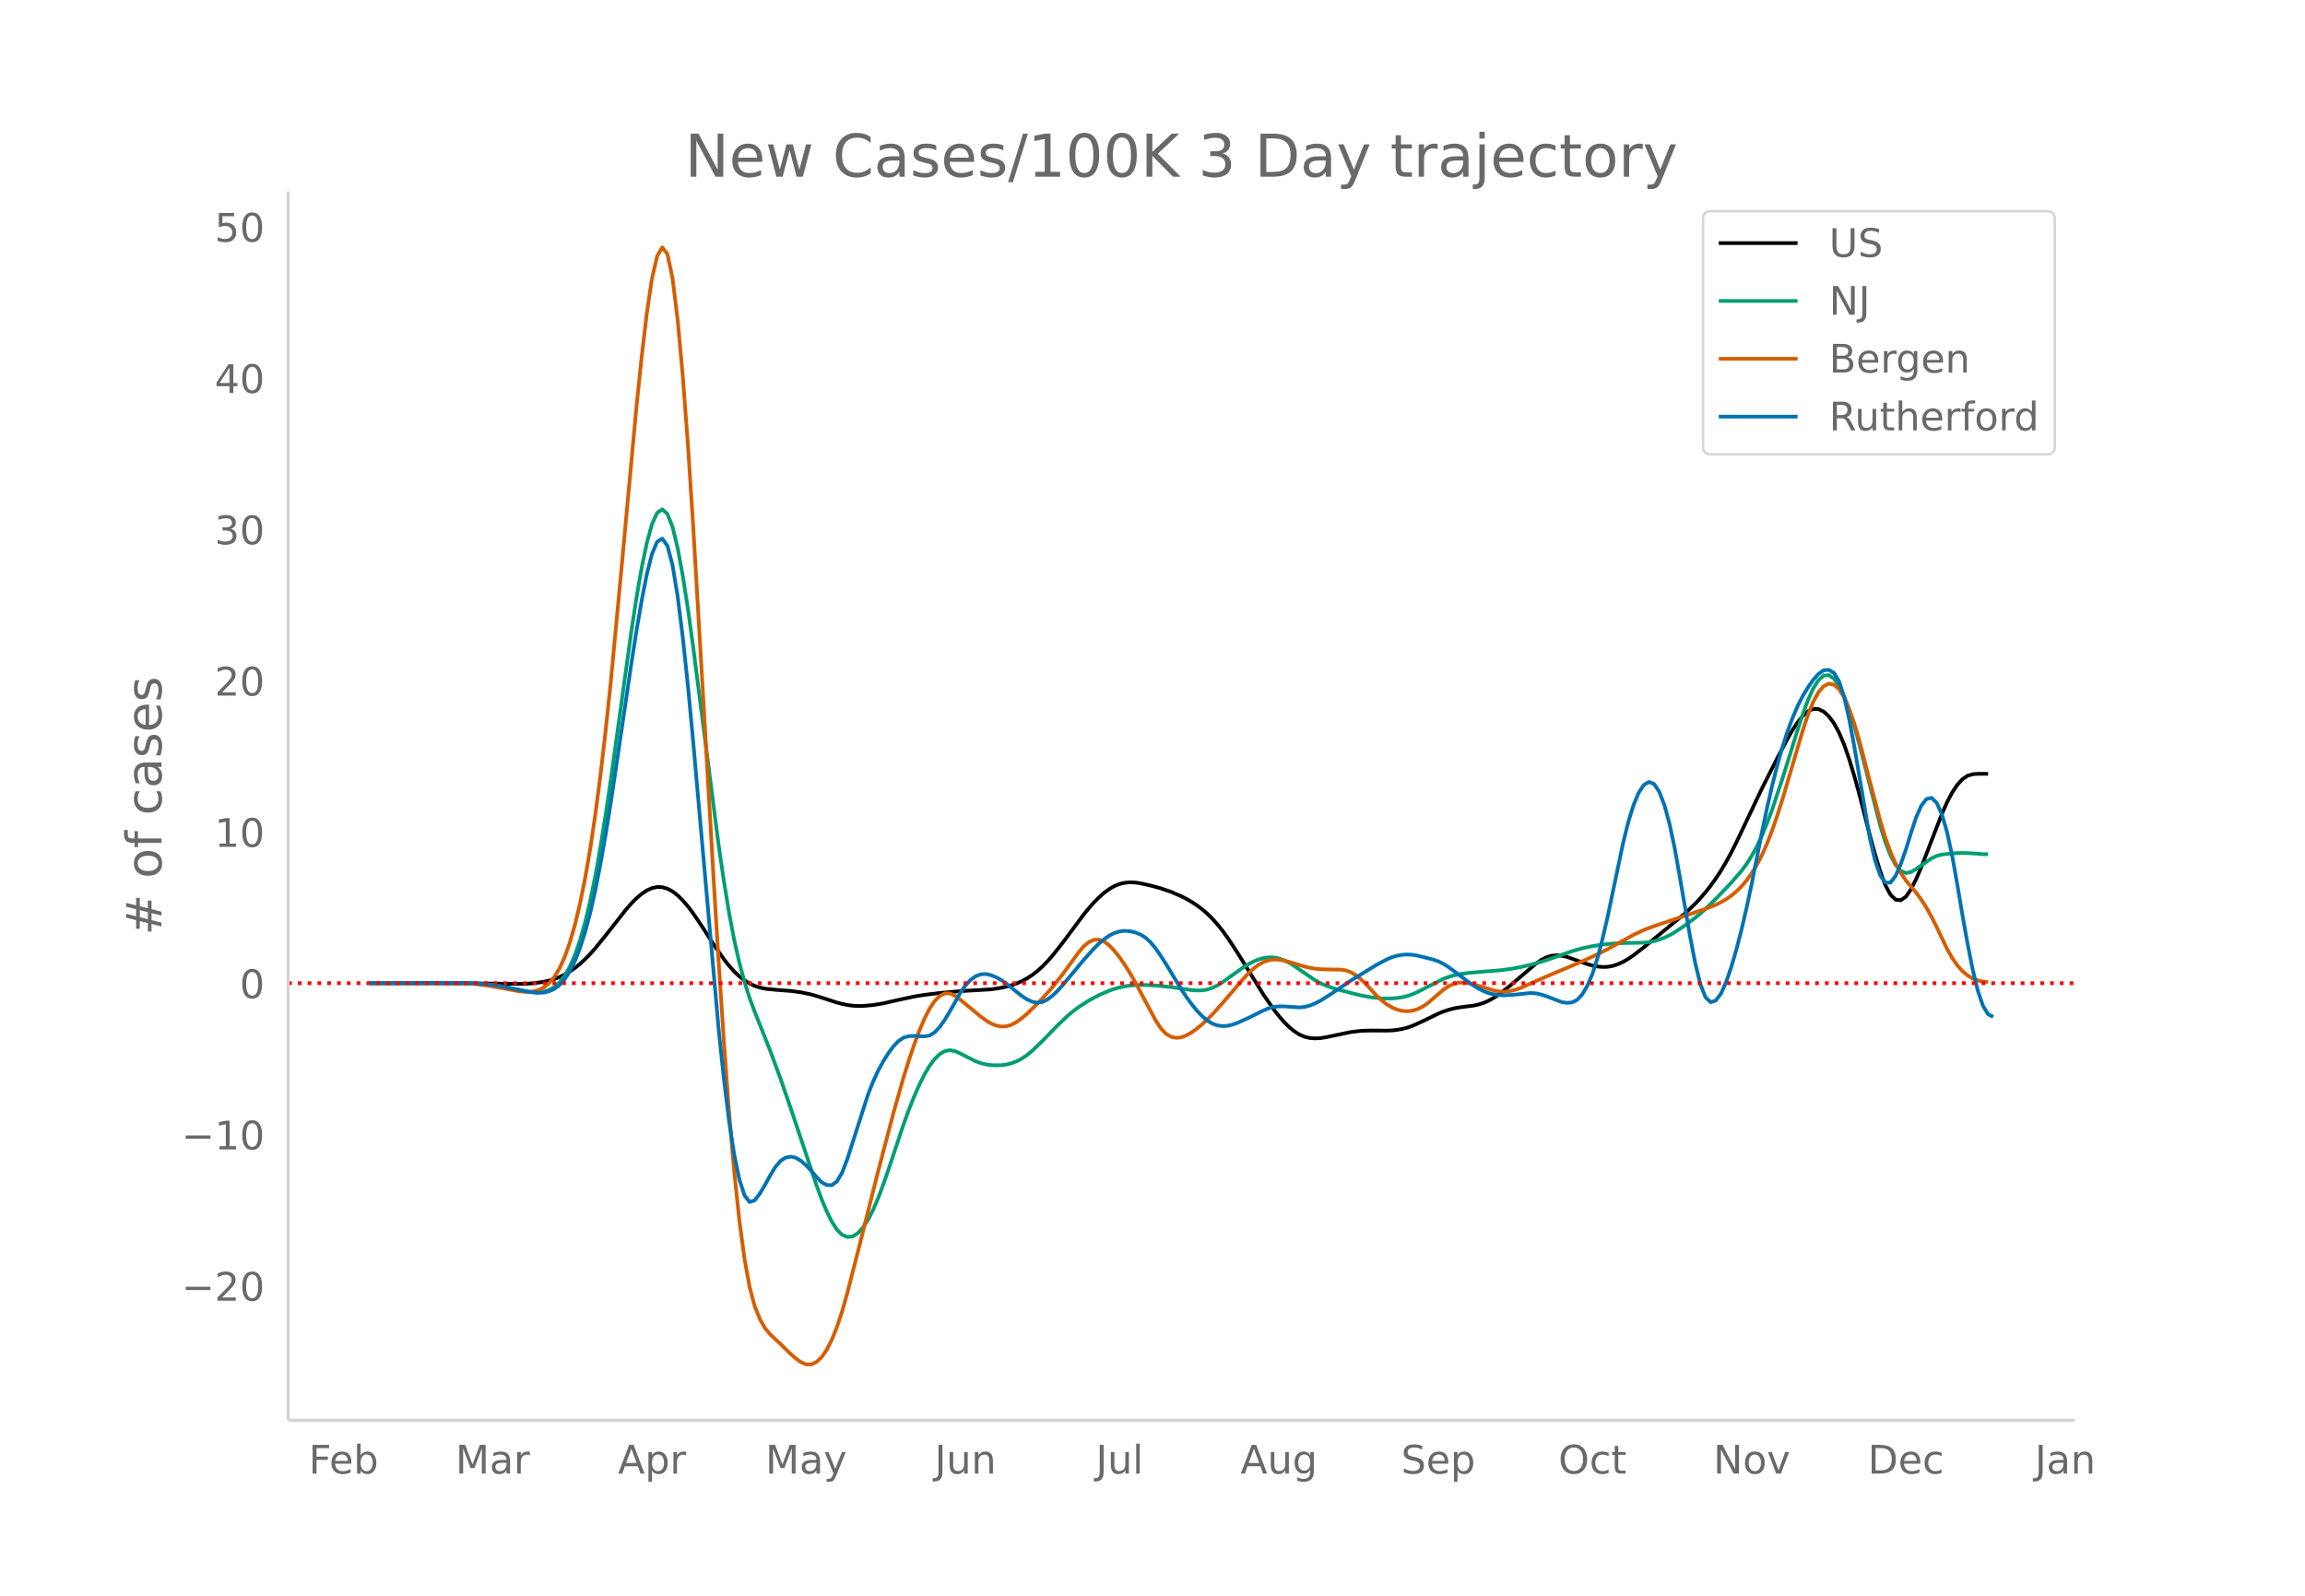 <svg height="864" viewBox="0 0 936 648" width="1248" xmlns="http://www.w3.org/2000/svg" xmlns:xlink="http://www.w3.org/1999/xlink"><defs><style>*{stroke-linecap:butt;stroke-linejoin:round}</style></defs><g id="figure_1"><path d="M0 648h936V0H0z" fill="#fff" id="patch_1"/><g id="axes_1"><path d="M117 576.72h725.4V77.76H117z" fill="none" id="patch_2"/><path clip-path="url(#p06a7a2b580)" d="M149.973 399.233l41.737.09 20.87.202 4.173-.265 4.174-.596 2.087-.483 2.086-.627 2.087-.801 2.087-1.006 2.087-1.22 2.087-1.448 2.087-1.69 2.087-1.93 2.087-2.146 2.087-2.34 4.173-5.15 8.348-10.634 2.087-2.359 2.087-2.1 2.086-1.762 2.087-1.391 2.087-.952 2.087-.444 2.087.078 2.087.597 2.087 1.114 2.087 1.616 2.086 2.054 2.087 2.427 2.087 2.767 4.174 6.185 4.174 6.53 4.174 5.986 2.086 2.634 2.087 2.311 2.087 1.976 2.087 1.636 2.087 1.292 2.087.957 2.087.68 2.087.462 4.173.435 6.261.48 4.174.548 4.174.884 4.173 1.244 6.26 2.048 2.088.547 2.087.422 2.087.285 2.086.134 2.087-.014 4.174-.36 4.174-.692 6.26-1.433 6.261-1.347 4.174-.677 6.26-.759 8.348-.756 12.521-.728 4.174-.642 2.087-.47 2.087-.593 2.087-.731 2.087-.908 2.087-1.127 2.086-1.357 2.087-1.61 2.087-1.884 2.087-2.152 2.087-2.38 4.174-5.283 8.347-11.22 2.087-2.563 2.087-2.363 2.087-2.118 2.087-1.83 2.087-1.528 2.087-1.197 2.086-.838 2.087-.483 2.087-.18 2.087.073 2.087.299 4.174.928 4.173 1.124 4.174 1.428 4.174 1.806 2.087 1.064 2.087 1.202 2.087 1.368 2.087 1.549 2.086 1.776 2.087 2.052 2.087 2.333 2.087 2.6 2.087 2.853 4.174 6.35 10.434 16.843 4.174 5.986 2.087 2.679 2.087 2.403 2.087 2.066 2.086 1.712 2.087 1.324 2.087.903 2.087.491 2.087.16 2.087-.092 2.087-.31 10.434-2.178 4.174-.497 4.174-.117 6.26.044 2.087-.09 2.087-.226 2.087-.376 2.087-.542 2.087-.721 4.173-1.886 6.261-3.054 2.087-.853 2.087-.707 2.087-.552 2.087-.387 6.26-.818 2.087-.491 2.087-.697 2.087-.956 2.087-1.218 2.087-1.424 4.173-3.291 10.435-8.897 2.087-1.43 2.087-1.11 2.086-.661 2.087-.208 2.087.164 2.087.448 4.174 1.49 4.174 1.482 2.087.583 2.086.395 2.087.186 2.087-.074 2.087-.381 2.087-.691 2.087-.968 2.087-1.21 2.087-1.431 4.173-3.231 16.695-13.72 4.174-3.978 2.087-2.229 2.087-2.425 2.087-2.638 2.087-2.895 2.087-3.2 2.086-3.513 2.087-3.827 2.087-4.14 10.435-21.977 6.26-12.38 4.174-7.892 2.087-3.601 2.087-3.122 2.087-2.565 2.087-1.82 2.086-.887 2.087.079 2.087 1.01 2.087 1.907 2.087 2.819 2.087 3.83 2.087 4.944 2.087 6.037 2.086 6.923 2.087 7.604 4.174 16.28 2.087 7.614 2.087 6.88 2.087 5.632 2.087 3.87 2.087 2.024 2.086.25 2.087-1.443 2.087-3.032 2.087-4.153 2.087-4.81 4.174-10.846 4.173-10.716 2.087-4.77 2.087-3.98 2.087-3.13 2.087-2.275 2.087-1.415 2.087-.621 2.087-.156 4.173-.012h0" fill="none" stroke="#000" stroke-linecap="round" stroke-width="1.5" id="line2d_1"/><path clip-path="url(#p06a7a2b580)" d="M149.973 399.23l25.042-.115 10.435-.016 6.26.182 4.174.288 4.174.473 4.174.67 10.434 2.022 2.087.2 2.087.024 2.087-.278 2.087-.704 2.086-1.19 2.087-1.86 2.087-2.707 2.087-3.631 2.087-4.736 2.087-6.024 2.087-7.364 2.087-8.78 2.087-10.273 2.086-11.744 2.087-13.023 2.087-14.11 8.348-60.383 2.087-13.667 2.086-11.977 2.087-10.054 2.087-7.59 2.087-4.588 2.087-1.448 2.087 1.842 2.087 5.278 2.087 8.618 2.086 11.321 2.087 13.387 2.087 15.183 10.435 81.17 2.087 14.23 2.086 12.787 2.087 11.015 2.087 9.236 2.087 7.77 2.087 6.612 2.087 5.62 6.26 15.717 4.174 11.328 4.174 12.121 10.434 31.134 2.087 5.701 2.087 5.003 2.087 4.21 2.087 3.232 2.087 2.072 2.087.89 2.087-.212 2.086-1.23 2.087-2.223 2.087-3.161 2.087-4.044 2.087-4.878 2.087-5.524 2.087-5.98 6.26-18.762 2.087-5.696 2.087-5.254 2.087-4.743 2.087-4.198 2.087-3.551 2.087-2.803 2.087-2.026 2.086-1.212 2.087-.362 2.087.433 2.087.905 6.26 3.183 2.088.765 2.087.495 2.086.274 2.087.105 2.087-.063 2.087-.277 2.087-.535 2.087-.807 2.087-1.101 2.087-1.42 2.086-1.724 4.174-4.013 6.26-6.467 4.175-3.927 2.086-1.73 2.087-1.557 4.174-2.7 4.174-2.235 4.174-1.795 2.087-.718 2.086-.577 2.087-.437 2.087-.306 2.087-.185 4.174-.056 4.174.208 6.26.624 4.174.604 4.174.644 2.087.144 2.087-.04 2.086-.31 2.087-.67 2.087-1.024 2.087-1.282 4.174-2.987 4.174-2.992 2.086-1.296 2.087-1.102 2.087-.86 2.087-.598 2.087-.295 2.087.049 2.087.397 2.087.726 2.087 1.031 2.086 1.308 8.348 5.759 2.087 1.15 2.087.942 4.173 1.454 6.261 1.646 4.174 1.021 4.174.763 4.173.417 2.087.064 2.087-.048 2.087-.174 2.087-.312 2.087-.493 2.087-.72 2.087-.938 10.434-5.305 2.087-.764 2.087-.615 2.087-.472 4.173-.592 6.261-.537 6.26-.495 4.174-.53 4.174-.754 4.174-.968 4.174-1.161 4.173-1.367 8.348-2.955 4.174-1.191 4.174-.887 4.173-.638 4.174-.416 4.174-.203 8.347-.14 2.087-.23 2.087-.39 2.087-.595 2.087-.805 2.087-1 2.087-1.177 4.173-2.802 4.174-3.12 2.087-1.701 2.087-1.854 4.174-4.102 6.26-6.549 4.174-4.814 2.087-2.8 2.087-3.302 2.087-3.85 2.087-4.43 2.086-5.043 2.087-5.639 4.174-12.545 6.26-20.088 2.088-6.334 2.087-5.638 2.086-4.524 2.087-3.287 2.087-1.847 2.087-.203 2.087 1.451 2.087 2.965 2.087 4.336 2.087 5.63 2.086 6.69 2.087 7.509 8.348 32.489 2.087 6.8 2.087 5.379 2.087 3.865 2.086 2.377 2.087.916 2.087-.429 2.087-1.222 6.26-4.372 2.088-.96 2.086-.534 4.174-.474 4.174-.206 4.174.183 4.174.31 2.086.058h0" fill="none" stroke="#009e73" stroke-linecap="round" stroke-width="1.5" id="line2d_2"/><path clip-path="url(#p06a7a2b580)" d="M149.973 399.213l22.955-.104 10.435.017 6.26.23 4.174.334 4.174.516 6.26 1.105 6.261 1.162 2.087.248 2.087.06 2.087-.228 2.087-.569 2.087-1.071 2.087-1.738 2.086-2.479 2.087-3.43 2.087-4.595 2.087-5.83 2.087-7.211 2.087-8.743 2.087-10.337 2.087-12.106 2.087-14.049 2.086-16.019 2.087-17.955 2.087-19.854 4.174-44.205 6.26-67.531 2.087-19.996 2.087-17.692 2.087-14.043 2.087-9.048 2.087-3.612 2.087 2.682 2.087 9.834 2.087 16.94 2.086 22.96 2.087 27.891 2.087 32.284 4.174 71.278 4.174 72.911 2.087 34.154 2.087 31.754 2.086 28.43 2.087 24.174 2.087 19.776 2.087 15.572 2.087 11.567 2.087 7.823 2.087 5.193 2.087 3.676 2.086 2.503 4.174 3.89 4.174 4.098 2.087 1.806 2.087 1.498 2.087.898 2.087.008 2.086-.951 2.087-1.96 2.087-3.022 2.087-4.097 2.087-5.196 2.087-6.32 2.087-7.367 4.173-16.24 8.348-33.221 6.26-23.829 4.174-14.664 2.087-6.689 2.087-6.175 2.087-5.59 2.087-4.954 2.087-4.134 2.087-3.131 2.087-2.09 2.086-1.041 2.087.018 2.087.996 2.087 1.562 8.348 6.9 2.087 1.527 2.086 1.252 2.087.837 2.087.384 2.087-.108 2.087-.644 2.087-1.158 2.087-1.535 2.087-1.773 4.173-4.084 4.174-4.464 2.087-2.398 4.174-5.318 6.26-8.587 2.087-2.464 2.087-1.739 2.087-.938 2.087-.1 2.087.775 2.087 1.615 2.087 2.231 2.086 2.626 2.087 2.972 2.087 3.31 2.087 3.636 8.348 15.623 2.086 3.172 2.087 2.238 2.087 1.261 2.087.447 2.087-.208 2.087-.795 2.087-1.22 2.087-1.481 2.087-1.704 2.086-1.91 2.087-2.094 4.174-4.647 8.348-9.747 2.086-2.253 2.087-1.988 2.087-1.584 2.087-1.151 2.087-.727 2.087-.309 2.087.085 2.087.363 2.087.527 6.26 1.899 2.087.477 2.087.358 2.087.225 4.174.126 4.173.049 2.087.295 2.087.766 2.087 1.264 2.087 1.681 2.087 2.015 4.173 4.533 2.087 1.959 2.087 1.603 2.087 1.244 2.087.882 2.087.517 2.087.142 2.087-.24 2.087-.63 2.086-1.033 2.087-1.454 6.261-5.383 2.087-1.378 2.087-.989 2.087-.504 2.086-.03 2.087.304 2.087.498 8.348 2.503 2.087.34 2.087.046 2.086-.259 2.087-.512 2.087-.715 4.174-1.858 6.26-2.764 14.609-6.187 6.26-2.904 4.174-2.091 6.26-3.49 4.175-2.291 4.173-1.984 4.174-1.557 20.869-7.005 4.174-1.655 2.087-1.027 2.086-1.197 2.087-1.432 2.087-1.735 2.087-2.066 2.087-2.456 2.087-2.91 2.087-3.4 2.087-4.002 2.086-4.716 2.087-5.434 2.087-6.053 2.087-6.571 8.348-28.261 2.087-6.22 2.086-5.057 2.087-3.788 2.087-2.447 2.087-1.035 2.087.399 2.087 1.861 2.087 3.354 2.087 4.809 2.086 6.051 2.087 7.082 4.174 16.253 4.174 15.77 2.087 6.938 2.087 5.83 2.087 4.693 2.086 3.779 2.087 3.086 4.174 4.977 2.087 2.822 2.087 3.29 2.087 3.733 2.087 4.155 4.173 8.8 2.087 3.696 2.087 2.99 2.087 2.348 2.087 1.776 2.087 1.237 2.087.8 2.087.46 2.086.152h0" fill="none" stroke="#d55e00" stroke-linecap="round" stroke-width="1.5" id="line2d_3"/><path clip-path="url(#p06a7a2b580)" d="M149.973 399.232l25.042-.114 12.522-.009 6.26.24 4.174.35 4.174.55 4.174.756 8.347 1.733 2.087.28 2.087.133 2.087-.13 2.087-.508 2.086-.943 2.087-1.555 2.087-2.344 2.087-3.198 2.087-4.199 2.087-5.346 2.087-6.546 2.087-7.854 2.087-9.272 2.086-10.677 2.087-11.894 2.087-12.927 4.174-28.11 4.174-28.353 2.087-13.361 2.086-12.13 2.087-10.617 2.087-8.22 2.087-4.936 2.087-1.34 2.087 2.929 2.087 7.87 2.087 12.757 2.086 16.68 2.087 19.644 2.087 22.21 10.435 117.751 2.087 19.696 2.086 16.968 2.087 13.604 2.087 10.09 2.087 6.476 2.087 2.758 2.087-.703 2.087-2.788 2.087-3.493 2.086-3.794 2.087-3.45 2.087-2.458 2.087-1.363 2.087-.392 2.087.457 2.087 1.242 2.087 1.835 2.087 2.233 2.086 2.476 2.087 2.125 2.087 1.181 2.087.034 2.087-1.538 2.087-3.536 2.087-5.446 8.347-26.044 2.087-5.376 2.087-4.507 2.087-3.824 2.087-3.322 2.087-2.826 2.087-2.17 2.086-1.354 2.087-.568 2.087-.088 4.174.192 2.087-.347 2.087-1.272 2.087-2.242 2.086-2.97 2.087-3.454 4.174-7.429 2.087-2.99 2.087-2.244 2.087-1.508 2.087-.78 2.087-.082 2.086.46 2.087.846 2.087 1.186 2.087 1.446 4.174 3.366 2.087 1.648 2.087 1.338 2.086.953 2.087.398 2.087-.324 2.087-1.047 2.087-1.61 2.087-2.012 2.087-2.349 8.347-10.027 4.174-4.638 2.087-2.061 2.087-1.762 2.087-1.434 2.087-1.06 2.086-.638 2.087-.219 2.087.149 2.087.462 2.087.796 2.087 1.277 2.087 1.907 2.087 2.531 2.086 2.988 2.087 3.275 6.261 10.347 2.087 3.131 2.087 2.87 2.087 2.56 2.087 2.224 2.086 1.801 2.087 1.29 2.087.771 2.087.3 2.087-.122 2.087-.509 2.087-.763 4.173-1.864 6.261-3.116 2.087-.867 2.087-.552 2.087-.224 2.087.004 6.26.431 2.087-.218 2.087-.553 2.087-.83 2.087-1.049 4.174-2.61 8.347-5.654 10.434-6.384 4.174-2.228 2.087-.875 2.087-.626 2.087-.364 2.087-.112 2.087.131 2.087.355 6.26 1.556 2.087.726 2.087 1.023 2.087 1.322 4.174 3.089 4.173 3.17 2.087 1.417 2.087 1.247 2.087 1.024 2.087.747 2.087.47 2.087.24 2.087.063 4.173-.296 6.26-.653 2.088.154 2.087.453 2.087.67 6.26 2.405 2.087.335 2.087-.167 2.087-1.013 2.087-2.205 2.087-3.492 2.087-4.914 2.086-6.474 2.087-7.98 2.087-9.092 6.26-29.854 2.088-8.373 2.087-6.751 2.086-5.013 2.087-3.156 2.087-1.24 2.087.847 2.087 3.109 2.087 5.394 2.087 7.629 2.087 9.811 2.087 11.733 4.173 24.207 2.087 10.75 2.087 8.598 2.087 5.356 2.087 2.02 2.087-.684 2.087-2.756 2.086-4.622 2.087-6.078 2.087-7.127 2.087-8.081 2.087-8.978 2.087-9.816 4.174-21.035 2.086-9.881 2.087-9.088 2.087-8.24 2.087-7.335 2.087-6.434 2.087-5.59 2.087-4.807 2.087-4.06 2.087-3.428 2.086-2.917 2.087-2.359 2.087-1.456 2.087-.21 2.087 1.255 2.087 3.455 2.087 6.393 2.087 9.292 2.086 11.258 6.261 36.819 2.087 8.998 2.087 5.965 2.087 2.974 2.087.023 2.087-2.76 2.086-4.755 2.087-5.956 2.087-6.754 2.087-6.33 2.087-4.68 2.087-2.727 2.087-.481 2.087 2.06 2.086 4.644 2.087 7.154 2.087 9.585 2.087 11.717 2.087 12.408 2.087 11.663 2.087 10.493 2.087 8.639 2.087 6.1 2.086 3.425 2.087 1.044h0" fill="none" stroke="#0072b2" stroke-linecap="round" stroke-width="1.5" id="line2d_4"/><path clip-path="url(#p06a7a2b580)" d="M117 399.24h725.4" fill="none" stroke="red" stroke-dasharray="1.5,2.475" stroke-width="1.5" id="line2d_5"/><path d="M117 576.72V77.76" fill="none" stroke="#d3d3d3" stroke-linecap="square" stroke-width="1.25" id="patch_3"/><path d="M117 576.72h725.4" fill="none" stroke="#d3d3d3" stroke-linecap="square" stroke-width="1.25" id="patch_4"/><g id="matplotlib.axis_1"><g id="xtick_1"><g transform="matrix(.16 0 0 -.16 125.376 598.378)" fill="#696969" id="text_1"><defs><path d="M9.813 72.906h41.89v-8.312H19.672V43.109h28.906v-8.297H19.672V0h-9.86z" id="DejaVuSans-70"/><path d="M56.203 29.594v-4.39H14.891q.593-9.282 5.593-14.142 5-4.859 13.938-4.859 5.172 0 10.031 1.266 4.86 1.265 9.656 3.812v-8.5Q49.266.734 44.187-.344 39.11-1.422 33.892-1.422q-13.094 0-20.735 7.61-7.64 7.625-7.64 20.625 0 13.421 7.25 21.296Q20.016 56 32.328 56q11.031 0 17.453-7.11 6.422-7.093 6.422-19.296zm-8.984 2.64q-.094 7.36-4.125 11.75-4.032 4.407-10.672 4.407-7.516 0-12.031-4.25-4.516-4.25-5.203-11.97z" id="DejaVuSans-101"/><path d="M48.688 27.297q0 9.906-4.079 15.547-4.078 5.64-11.203 5.64-7.14 0-11.218-5.64-4.079-5.64-4.079-15.547 0-9.906 4.078-15.547 4.079-5.64 11.22-5.64 7.124 0 11.202 5.64t4.078 15.547zM18.108 46.39q2.844 4.875 7.157 7.234Q29.594 56 35.594 56q9.968 0 16.187-7.906 6.235-7.907 6.235-20.797T51.78 6.484q-6.218-7.906-16.187-7.906-6 0-10.328 2.375-4.313 2.375-7.157 7.25V0H9.08v75.984h9.03z" id="DejaVuSans-98"/></defs><use xlink:href="#DejaVuSans-70"/><use x="52.02" xlink:href="#DejaVuSans-101"/><use x="113.543" xlink:href="#DejaVuSans-98"/></g></g><g id="xtick_2"><g transform="matrix(.16 0 0 -.16 184.964 598.378)" fill="#696969" id="text_2"><defs><path d="M9.813 72.906h14.703l18.593-49.61 18.703 49.61h14.704V0H66.89v64.016l-18.797-50h-9.907l-18.796 50V0H9.813z" id="DejaVuSans-77"/><path d="M34.281 27.484q-10.89 0-15.093-2.484-4.204-2.484-4.204-8.5 0-4.781 3.157-7.594 3.156-2.797 8.562-2.797 7.485 0 12 5.297 4.516 5.297 4.516 14.078v2zm17.922 3.72V0H43.22v8.297Q40.14 3.328 35.547.953q-4.594-2.375-11.234-2.375-8.391 0-13.36 4.719Q6 8.016 6 15.922q0 9.219 6.172 13.906 6.187 4.688 18.437 4.688h12.61v.89q0 6.203-4.078 9.594-4.078 3.39-11.453 3.39-4.688 0-9.141-1.124-4.438-1.125-8.531-3.375v8.312q4.921 1.906 9.562 2.844 4.64.953 9.031.953 11.875 0 17.735-6.156 5.86-6.14 5.86-18.64z" id="DejaVuSans-97"/><path d="M41.11 46.297q-1.516.875-3.297 1.281Q36.03 48 33.89 48q-7.625 0-11.703-4.953-4.079-4.953-4.079-14.234V0H9.08v54.688h9.03v-8.5q2.844 4.984 7.375 7.39Q30.031 56 36.531 56q.922 0 2.047-.125 1.125-.11 2.484-.36z" id="DejaVuSans-114"/></defs><use xlink:href="#DejaVuSans-77"/><use x="86.279" xlink:href="#DejaVuSans-97"/><use x="147.559" xlink:href="#DejaVuSans-114"/></g></g><g id="xtick_3"><g transform="matrix(.16 0 0 -.16 250.911 598.378)" fill="#696969" id="text_3"><defs><path d="M34.188 63.188L20.797 26.906h26.812zm-5.579 9.718h11.188L67.578 0h-10.25l-6.64 18.703h-32.86L11.188 0H.78z" id="DejaVuSans-65"/><path d="M18.11 8.203v-29H9.077v75.484h9.031v-8.296q2.844 4.875 7.157 7.234Q29.594 56 35.594 56q9.968 0 16.187-7.906 6.235-7.907 6.235-20.797T51.78 6.484q-6.218-7.906-16.187-7.906-6 0-10.328 2.375-4.313 2.375-7.157 7.25zm30.578 19.094q0 9.906-4.079 15.547-4.078 5.64-11.203 5.64-7.14 0-11.218-5.64-4.079-5.64-4.079-15.547 0-9.906 4.078-15.547 4.079-5.64 11.22-5.64 7.124 0 11.202 5.64t4.078 15.547z" id="DejaVuSans-112"/></defs><use xlink:href="#DejaVuSans-65"/><use x="68.408" xlink:href="#DejaVuSans-112"/><use x="131.885" xlink:href="#DejaVuSans-114"/></g></g><g id="xtick_4"><g transform="matrix(.16 0 0 -.16 310.818 598.378)" fill="#696969" id="text_4"><defs><path d="M32.172-5.078q-3.797-9.766-7.422-12.735-3.61-2.984-9.656-2.984H7.906v7.516h5.282q3.703 0 5.75 1.765Q21-9.766 23.483-3.219l1.61 4.094-22.11 53.813H12.5l17.094-42.766 17.093 42.766h9.516z" id="DejaVuSans-121"/></defs><use xlink:href="#DejaVuSans-77"/><use x="86.279" xlink:href="#DejaVuSans-97"/><use x="147.559" xlink:href="#DejaVuSans-121"/></g></g><g id="xtick_5"><g transform="matrix(.16 0 0 -.16 379.551 598.378)" fill="#696969" id="text_5"><defs><path d="M9.813 72.906h9.859V5.078q0-13.187-5-19.14-5-5.954-16.094-5.954h-3.75v8.297h3.078q6.531 0 9.219 3.672Q9.813-4.39 9.813 5.078z" id="DejaVuSans-74"/><path d="M8.5 21.578v33.11h8.984V21.922q0-7.766 3.016-11.656 3.031-3.875 9.094-3.875 7.265 0 11.484 4.64 4.234 4.64 4.234 12.656v31h8.985V0h-8.984v8.406Q42.047 3.422 37.718 1q-4.313-2.422-10.032-2.422-9.421 0-14.312 5.86Q8.5 10.296 8.5 21.578zM31.11 56z" id="DejaVuSans-117"/><path d="M54.89 33.016V0h-8.984v32.719q0 7.765-3.031 11.61-3.031 3.858-9.078 3.858-7.281 0-11.484-4.64-4.204-4.625-4.204-12.64V0H9.08v54.688h9.03v-8.5q3.235 4.937 7.594 7.374Q30.078 56 35.797 56q9.422 0 14.25-5.828 4.844-5.828 4.844-17.156z" id="DejaVuSans-110"/></defs><use xlink:href="#DejaVuSans-74"/><use x="29.492" xlink:href="#DejaVuSans-117"/><use x="92.871" xlink:href="#DejaVuSans-110"/></g></g><g id="xtick_6"><g transform="matrix(.16 0 0 -.16 445.005 598.378)" fill="#696969" id="text_6"><defs><path d="M9.422 75.984h8.984V0H9.422z" id="DejaVuSans-108"/></defs><use xlink:href="#DejaVuSans-74"/><use x="29.492" xlink:href="#DejaVuSans-117"/><use x="92.871" xlink:href="#DejaVuSans-108"/></g></g><g id="xtick_7"><g transform="matrix(.16 0 0 -.16 503.73 598.378)" fill="#696969" id="text_7"><defs><path d="M45.406 27.984q0 9.766-4.031 15.125-4.016 5.375-11.297 5.375-7.219 0-11.25-5.375-4.031-5.359-4.031-15.125 0-9.718 4.031-15.093t11.25-5.375q7.281 0 11.297 5.375 4.031 5.375 4.031 15.093zm8.985-21.203q0-13.953-6.203-20.765Q42-20.797 29.203-20.797q-4.734 0-8.937.703-4.203.703-8.157 2.172v8.735q3.954-2.141 7.813-3.157 3.86-1.031 7.86-1.031 8.843 0 13.234 4.61 4.39 4.609 4.39 13.937v4.453q-2.781-4.844-7.125-7.234Q33.938 0 27.875 0 17.828 0 11.672 7.656q-6.156 7.672-6.156 20.328 0 12.688 6.156 20.344Q17.828 56 27.875 56q6.063 0 10.406-2.39 4.344-2.391 7.125-7.22v8.297h8.985z" id="DejaVuSans-103"/></defs><use xlink:href="#DejaVuSans-65"/><use x="68.408" xlink:href="#DejaVuSans-117"/><use x="131.787" xlink:href="#DejaVuSans-103"/></g></g><g id="xtick_8"><g transform="matrix(.16 0 0 -.16 568.964 598.378)" fill="#696969" id="text_8"><defs><path d="M53.516 70.516V60.89q-5.61 2.687-10.594 4-4.984 1.328-9.625 1.328-8.047 0-12.422-3.125t-4.375-8.89q0-4.845 2.906-7.313 2.907-2.453 11.016-3.97l5.953-1.218q11.031-2.11 16.281-7.406 5.25-5.297 5.25-14.172 0-10.61-7.11-16.078-7.093-5.469-20.812-5.469-5.172 0-11.015 1.172Q13.14.922 6.89 3.219v10.156q6-3.36 11.765-5.078 5.766-1.703 11.328-1.703 8.438 0 13.032 3.312 4.593 3.328 4.593 9.485 0 5.359-3.297 8.39-3.296 3.032-10.812 4.547L27.484 33.5q-11.03 2.188-15.968 6.875-4.922 4.688-4.922 13.047 0 9.672 6.812 15.234 6.813 5.563 18.766 5.563 5.14 0 10.453-.938 5.328-.922 10.89-2.765z" id="DejaVuSans-83"/></defs><use xlink:href="#DejaVuSans-83"/><use x="63.477" xlink:href="#DejaVuSans-101"/><use x="125" xlink:href="#DejaVuSans-112"/></g></g><g id="xtick_9"><g transform="matrix(.16 0 0 -.16 632.818 598.378)" fill="#696969" id="text_9"><defs><path d="M39.406 66.219q-10.75 0-17.078-8.016-6.312-8-6.312-21.828 0-13.766 6.312-21.781 6.328-8 17.078-8 10.735 0 17.016 8 6.281 8.015 6.281 21.781 0 13.828-6.281 21.828-6.281 8.016-17.016 8.016zm0 8q15.328 0 24.5-10.281 9.188-10.282 9.188-27.563 0-17.234-9.188-27.516-9.172-10.28-24.5-10.28-15.375 0-24.593 10.25-9.204 10.265-9.204 27.546t9.204 27.563q9.218 10.28 24.593 10.28z" id="DejaVuSans-79"/><path d="M48.781 52.594v-8.407q-3.812 2.11-7.64 3.157-3.828 1.047-7.735 1.047-8.75 0-13.593-5.547-4.829-5.532-4.829-15.547 0-10.016 4.829-15.563 4.843-5.53 13.593-5.53 3.907 0 7.735 1.046 3.828 1.047 7.64 3.156V2.094Q45.016.344 40.984-.531q-4.015-.89-8.562-.89-12.36 0-19.64 7.765-7.266 7.765-7.266 20.953 0 13.375 7.343 21.031Q20.22 56 33.016 56q4.14 0 8.093-.86 3.953-.843 7.672-2.546z" id="DejaVuSans-99"/><path d="M18.313 70.219V54.688h18.5v-6.985h-18.5V18.016q0-6.688 1.828-8.594 1.828-1.906 7.453-1.906h9.218V0h-9.218q-10.407 0-14.36 3.875-3.953 3.89-3.953 14.14v29.688H2.687v6.984h6.594V70.22z" id="DejaVuSans-116"/></defs><use xlink:href="#DejaVuSans-79"/><use x="78.711" xlink:href="#DejaVuSans-99"/><use x="133.691" xlink:href="#DejaVuSans-116"/></g></g><g id="xtick_10"><g transform="matrix(.16 0 0 -.16 695.729 598.378)" fill="#696969" id="text_10"><defs><path d="M9.813 72.906h13.28l32.329-60.984v60.984h9.562V0h-13.28L19.39 60.984V0H9.813z" id="DejaVuSans-78"/><path d="M30.61 48.39q-7.22 0-11.422-5.64-4.204-5.64-4.204-15.453 0-9.813 4.172-15.453 4.188-5.64 11.453-5.64 7.188 0 11.375 5.655 4.203 5.672 4.203 15.438 0 9.719-4.203 15.406-4.187 5.688-11.375 5.688zm0 7.61q11.718 0 18.406-7.625 6.703-7.61 6.703-21.078 0-13.422-6.703-21.078-6.688-7.64-18.407-7.64-11.765 0-18.437 7.64-6.656 7.656-6.656 21.078 0 13.469 6.656 21.078Q18.844 56 30.609 56z" id="DejaVuSans-111"/><path d="M2.984 54.688H12.5L29.594 8.797l17.093 45.89h9.516L35.687 0H23.485z" id="DejaVuSans-118"/></defs><use xlink:href="#DejaVuSans-78"/><use x="74.805" xlink:href="#DejaVuSans-111"/><use x="135.986" xlink:href="#DejaVuSans-118"/></g></g><g id="xtick_11"><g transform="matrix(.16 0 0 -.16 758.469 598.378)" fill="#696969" id="text_11"><defs><path d="M19.672 64.797V8.109h11.922q15.093 0 22.093 6.829 7 6.843 7 21.593 0 14.64-7 21.453-7 6.813-22.093 6.813zm-9.86 8.11h20.266q21.188 0 31.094-8.813 9.922-8.813 9.922-27.563 0-18.86-9.969-27.703Q51.172 0 30.078 0H9.813z" id="DejaVuSans-68"/></defs><use xlink:href="#DejaVuSans-68"/><use x="77.002" xlink:href="#DejaVuSans-101"/><use x="138.525" xlink:href="#DejaVuSans-99"/></g></g><g id="xtick_12"><g transform="matrix(.16 0 0 -.16 826.311 598.378)" fill="#696969" id="text_12"><use xlink:href="#DejaVuSans-74"/><use x="29.492" xlink:href="#DejaVuSans-97"/><use x="90.771" xlink:href="#DejaVuSans-110"/></g></g></g><g id="matplotlib.axis_2"><g id="ytick_1"><g transform="matrix(.16 0 0 -.16 73.733 528.19)" fill="#696969" id="text_13"><defs><path d="M10.594 35.5h62.593v-8.297H10.594z" id="DejaVuSans-8722"/><path d="M19.188 8.297h34.421V0H7.33v8.297q5.609 5.812 15.296 15.594 9.703 9.797 12.188 12.64 4.734 5.313 6.609 9 1.89 3.688 1.89 7.25 0 5.813-4.078 9.469-4.078 3.672-10.625 3.672-4.64 0-9.797-1.61-5.14-1.609-11-4.89v9.969Q13.767 71.78 18.938 73q5.188 1.219 9.485 1.219 11.328 0 18.062-5.672 6.735-5.656 6.735-15.125 0-4.5-1.688-8.531-1.672-4.016-6.125-9.485-1.218-1.422-7.765-8.187-6.532-6.766-18.453-18.922z" id="DejaVuSans-50"/><path d="M31.781 66.406q-7.61 0-11.453-7.5Q16.5 51.422 16.5 36.375q0-14.984 3.828-22.484 3.844-7.5 11.453-7.5 7.672 0 11.5 7.5 3.844 7.5 3.844 22.484 0 15.047-3.844 22.531-3.828 7.5-11.5 7.5zm0 7.813q12.266 0 18.735-9.703 6.468-9.688 6.468-28.141 0-18.406-6.468-28.11-6.47-9.687-18.735-9.687-12.25 0-18.718 9.688-6.47 9.703-6.47 28.109 0 18.453 6.47 28.14Q19.53 74.22 31.78 74.22z" id="DejaVuSans-48"/></defs><use xlink:href="#DejaVuSans-8722"/><use x="83.789" xlink:href="#DejaVuSans-50"/><use x="147.412" xlink:href="#DejaVuSans-48"/></g></g><g id="ytick_2"><g transform="matrix(.16 0 0 -.16 73.733 466.754)" fill="#696969" id="text_14"><defs><path d="M12.406 8.297h16.11v55.625l-17.532-3.516v8.985l17.438 3.515h9.86V8.296H54.39V0H12.406z" id="DejaVuSans-49"/></defs><use xlink:href="#DejaVuSans-8722"/><use x="83.789" xlink:href="#DejaVuSans-49"/><use x="147.412" xlink:href="#DejaVuSans-48"/></g></g><g id="ytick_3"><use xlink:href="#DejaVuSans-48" transform="matrix(.16 0 0 -.16 97.32 405.318)" fill="#696969" id="text_15"/></g><g id="ytick_4"><g transform="matrix(.16 0 0 -.16 87.14 343.883)" fill="#696969" id="text_16"><use xlink:href="#DejaVuSans-49"/><use x="63.623" xlink:href="#DejaVuSans-48"/></g></g><g id="ytick_5"><g transform="matrix(.16 0 0 -.16 87.14 282.447)" fill="#696969" id="text_17"><use xlink:href="#DejaVuSans-50"/><use x="63.623" xlink:href="#DejaVuSans-48"/></g></g><g id="ytick_6"><g transform="matrix(.16 0 0 -.16 87.14 221.011)" fill="#696969" id="text_18"><defs><path d="M40.578 39.313Q47.656 37.797 51.625 33q3.984-4.781 3.984-11.813 0-10.78-7.422-16.703-7.421-5.906-21.093-5.906-4.578 0-9.438.906-4.86.907-10.031 2.72v9.515q4.094-2.39 8.969-3.61 4.89-1.218 10.218-1.218 9.266 0 14.125 3.656 4.86 3.656 4.86 10.64 0 6.454-4.516 10.079-4.515 3.64-12.562 3.64h-8.5v8.11h8.89q7.266 0 11.125 2.906 3.86 2.906 3.86 8.375 0 5.61-3.985 8.61-3.968 3.015-11.39 3.015-4.063 0-8.703-.89-4.641-.876-10.203-2.72v8.782q5.624 1.562 10.53 2.344 4.907.78 9.25.78 11.235 0 17.766-5.109 6.547-5.093 6.547-13.78 0-6.063-3.468-10.235-3.47-4.172-9.86-5.782z" id="DejaVuSans-51"/></defs><use xlink:href="#DejaVuSans-51"/><use x="63.623" xlink:href="#DejaVuSans-48"/></g></g><g id="ytick_7"><g transform="matrix(.16 0 0 -.16 87.14 159.576)" fill="#696969" id="text_19"><defs><path d="M37.797 64.313L12.89 25.39h24.906zm-2.594 8.593H47.61V25.391h10.407v-8.203H47.609V0h-9.812v17.188H4.89v9.515z" id="DejaVuSans-52"/></defs><use xlink:href="#DejaVuSans-52"/><use x="63.623" xlink:href="#DejaVuSans-48"/></g></g><g id="ytick_8"><g transform="matrix(.16 0 0 -.16 87.14 98.14)" fill="#696969" id="text_20"><defs><path d="M10.797 72.906h38.719v-8.312H19.828v-17.86q2.14.735 4.281 1.094 2.157.36 4.313.36 12.203 0 19.328-6.688 7.14-6.688 7.14-18.11 0-11.765-7.328-18.296-7.328-6.516-20.656-6.516-4.593 0-9.36.781-4.75.782-9.827 2.344v9.922q4.39-2.39 9.078-3.563 4.687-1.171 9.906-1.171 8.453 0 13.375 4.437 4.938 4.438 4.938 12.063 0 7.609-4.938 12.047-4.922 4.453-13.375 4.453-3.953 0-7.89-.875-3.922-.875-8.016-2.735z" id="DejaVuSans-53"/></defs><use xlink:href="#DejaVuSans-53"/><use x="63.623" xlink:href="#DejaVuSans-48"/></g></g><g transform="matrix(0 -.2 -.2 0 65.573 379.813)" fill="#696969" id="text_21"><defs><path d="M51.125 44H36.922l-4.11-16.313h14.313zm-7.328 27.781l-5.078-20.265h14.265L58.11 71.78h7.813L60.89 51.516h15.234V44h-17.14l-4-16.313h15.53V20.22H53.079L48 0h-7.813l5.032 20.219H30.906L25.875 0h-7.86l5.079 20.219H7.719v7.468h17.187L29 44H13.281v7.516h17.625l4.985 20.265z" id="DejaVuSans-35"/><path d="M37.11 75.984V68.5h-8.594q-4.828 0-6.72-1.953-1.874-1.953-1.874-7.031v-4.828h14.797v-6.985H19.922V0H10.89v47.703H2.297v6.984h8.594V58.5q0 9.125 4.25 13.297 4.25 4.187 13.468 4.187z" id="DejaVuSans-102"/><path d="M44.281 53.078v-8.5q-3.797 1.953-7.906 2.922-4.094.984-8.5.984-6.688 0-10.031-2.047-3.344-2.046-3.344-6.156 0-3.125 2.39-4.906 2.391-1.781 9.626-3.39l3.078-.688q9.562-2.047 13.593-5.781 4.032-3.735 4.032-10.422 0-7.625-6.032-12.078-6.03-4.438-16.578-4.438-4.39 0-9.156.86Q10.688.296 5.422 2v9.281q4.984-2.594 9.812-3.89 4.829-1.282 9.579-1.282 6.343 0 9.75 2.172 3.421 2.172 3.421 6.125 0 3.656-2.468 5.61-2.453 1.953-10.813 3.765l-3.125.735q-8.344 1.75-12.062 5.39-3.704 3.64-3.704 9.985 0 7.718 5.47 11.906Q16.75 56 26.811 56q4.97 0 9.36-.734 4.406-.72 8.11-2.188z" id="DejaVuSans-115"/></defs><use xlink:href="#DejaVuSans-35"/><use x="83.789" xlink:href="#DejaVuSans-32"/><use x="115.576" xlink:href="#DejaVuSans-111"/><use x="176.758" xlink:href="#DejaVuSans-102"/><use x="211.963" xlink:href="#DejaVuSans-32"/><use x="243.75" xlink:href="#DejaVuSans-99"/><use x="298.73" xlink:href="#DejaVuSans-97"/><use x="360.01" xlink:href="#DejaVuSans-115"/><use x="412.109" xlink:href="#DejaVuSans-101"/><use x="473.633" xlink:href="#DejaVuSans-115"/></g></g><g transform="matrix(.24 0 0 -.24 278.113 71.76)" fill="#696969" id="text_22"><defs><path d="M4.203 54.688h8.985l11.234-42.672 11.172 42.672h10.593l11.235-42.672 11.187 42.672h8.985L63.28 0H52.688L40.922 44.828 29.109 0H18.5z" id="DejaVuSans-119"/><path d="M64.406 67.281v-10.39q-4.984 4.64-10.625 6.922-5.64 2.296-11.984 2.296-12.5 0-19.14-7.64-6.641-7.64-6.641-22.094 0-14.406 6.64-22.047 6.64-7.64 19.14-7.64 6.345 0 11.985 2.296 5.64 2.297 10.625 6.938V5.609Q59.234 2.094 53.437.33q-5.78-1.75-12.218-1.75-16.563 0-26.094 10.124-9.516 10.14-9.516 27.672 0 17.578 9.516 27.703 9.531 10.14 26.094 10.14 6.531 0 12.312-1.734 5.797-1.734 10.875-5.203z" id="DejaVuSans-67"/><path d="M25.39 72.906h8.297L8.297-9.28H0z" id="DejaVuSans-47"/><path d="M9.813 72.906h9.859V42.094L52.39 72.906h12.703L28.906 38.922 67.672 0H54.688L19.672 35.11V0h-9.86z" id="DejaVuSans-75"/><path d="M9.422 54.688h8.984V-.984q0-10.438-3.984-15.125-3.969-4.688-12.813-4.688h-3.421v7.61H.594q5.125 0 6.968 2.374 1.86 2.36 1.86 9.829zm0 21.296h8.984v-11.39H9.422z" id="DejaVuSans-106"/></defs><use xlink:href="#DejaVuSans-78"/><use x="74.805" xlink:href="#DejaVuSans-101"/><use x="136.328" xlink:href="#DejaVuSans-119"/><use x="218.115" xlink:href="#DejaVuSans-32"/><use x="249.902" xlink:href="#DejaVuSans-67"/><use x="319.727" xlink:href="#DejaVuSans-97"/><use x="381.006" xlink:href="#DejaVuSans-115"/><use x="433.105" xlink:href="#DejaVuSans-101"/><use x="494.629" xlink:href="#DejaVuSans-115"/><use x="546.729" xlink:href="#DejaVuSans-47"/><use x="580.42" xlink:href="#DejaVuSans-49"/><use x="644.043" xlink:href="#DejaVuSans-48"/><use x="707.666" xlink:href="#DejaVuSans-48"/><use x="771.289" xlink:href="#DejaVuSans-75"/><use x="836.865" xlink:href="#DejaVuSans-32"/><use x="868.652" xlink:href="#DejaVuSans-51"/><use x="932.275" xlink:href="#DejaVuSans-32"/><use x="964.063" xlink:href="#DejaVuSans-68"/><use x="1041.064" xlink:href="#DejaVuSans-97"/><use x="1102.344" xlink:href="#DejaVuSans-121"/><use x="1161.523" xlink:href="#DejaVuSans-32"/><use x="1193.311" xlink:href="#DejaVuSans-116"/><use x="1232.52" xlink:href="#DejaVuSans-114"/><use x="1273.633" xlink:href="#DejaVuSans-97"/><use x="1334.912" xlink:href="#DejaVuSans-106"/><use x="1362.695" xlink:href="#DejaVuSans-101"/><use x="1424.219" xlink:href="#DejaVuSans-99"/><use x="1479.199" xlink:href="#DejaVuSans-116"/><use x="1518.408" xlink:href="#DejaVuSans-111"/><use x="1579.59" xlink:href="#DejaVuSans-114"/><use x="1620.703" xlink:href="#DejaVuSans-121"/></g><g id="legend_1"><path d="M694.75 184.5H831.2q3.2 0 3.2-3.2V88.96q0-3.2-3.2-3.2H694.75q-3.2 0-3.2 3.2v92.34q0 3.2 3.2 3.2z" fill="none" opacity=".8" stroke="#ccc" id="patch_5"/><path d="M697.95 98.718h32" fill="none" stroke="#000" stroke-linecap="round" stroke-width="1.5" id="line2d_6"/><g transform="matrix(.16 0 0 -.16 742.75 104.317)" fill="#696969" id="text_23"><defs><path d="M8.688 72.906h9.921V28.61q0-11.718 4.235-16.875 4.25-5.14 13.781-5.14 9.469 0 13.719 5.14 4.25 5.157 4.25 16.875v44.297H64.5V27.391q0-14.25-7.063-21.532-7.046-7.28-20.812-7.28-13.828 0-20.89 7.28-7.047 7.282-7.047 21.532z" id="DejaVuSans-85"/></defs><use xlink:href="#DejaVuSans-85"/><use x="73.193" xlink:href="#DejaVuSans-83"/></g><path d="M697.95 122.203h32" fill="none" stroke="#009e73" stroke-linecap="round" stroke-width="1.5" id="line2d_8"/><g transform="matrix(.16 0 0 -.16 742.75 127.802)" fill="#696969" id="text_24"><use xlink:href="#DejaVuSans-78"/><use x="74.805" xlink:href="#DejaVuSans-74"/></g><path d="M697.95 145.688h32" fill="none" stroke="#d55e00" stroke-linecap="round" stroke-width="1.5" id="line2d_10"/><g transform="matrix(.16 0 0 -.16 742.75 151.287)" fill="#696969" id="text_25"><defs><path d="M19.672 34.813V8.108H35.5q7.953 0 11.781 3.297 3.844 3.297 3.844 10.078 0 6.844-3.844 10.078-3.828 3.25-11.781 3.25zm0 29.984V42.828h14.61q7.218 0 10.75 2.703 3.546 2.719 3.546 8.282 0 5.515-3.547 8.25-3.531 2.734-10.75 2.734zm-9.86 8.11h25.204q11.28 0 17.375-4.688Q58.5 63.53 58.5 54.89q0-6.703-3.125-10.657-3.125-3.953-9.188-4.922 7.282-1.562 11.313-6.53 4.031-4.954 4.031-12.376 0-9.765-6.64-15.093Q48.25 0 35.984 0H9.812z" id="DejaVuSans-66"/></defs><use xlink:href="#DejaVuSans-66"/><use x="68.604" xlink:href="#DejaVuSans-101"/><use x="130.127" xlink:href="#DejaVuSans-114"/><use x="169.49" xlink:href="#DejaVuSans-103"/><use x="232.967" xlink:href="#DejaVuSans-101"/><use x="294.49" xlink:href="#DejaVuSans-110"/></g><path d="M697.95 169.173h32" fill="none" stroke="#0072b2" stroke-linecap="round" stroke-width="1.5" id="line2d_12"/><g transform="matrix(.16 0 0 -.16 742.75 174.773)" fill="#696969" id="text_26"><defs><path d="M44.39 34.188q3.172-1.079 6.172-4.594 3-3.516 6.032-9.672L66.609 0H56l-9.313 18.703q-3.624 7.328-7.015 9.719-3.39 2.39-9.25 2.39h-10.75V0h-9.86v72.906h22.266q12.5 0 18.656-5.234 6.157-5.219 6.157-15.766 0-6.89-3.203-11.437-3.204-4.532-9.297-6.282zM19.673 64.797V38.922h12.406q7.125 0 10.766 3.297 3.64 3.297 3.64 9.687 0 6.39-3.64 9.64-3.64 3.25-10.766 3.25z" id="DejaVuSans-82"/><path d="M54.89 33.016V0h-8.984v32.719q0 7.765-3.031 11.61-3.031 3.858-9.078 3.858-7.281 0-11.484-4.64-4.204-4.625-4.204-12.64V0H9.08v75.984h9.03V46.188q3.235 4.937 7.594 7.374Q30.078 56 35.797 56q9.422 0 14.25-5.828 4.844-5.828 4.844-17.156z" id="DejaVuSans-104"/><path d="M45.406 46.39v29.594h8.985V0h-8.985v8.203Q42.578 3.328 38.25.953q-4.313-2.375-10.375-2.375-9.906 0-16.14 7.906-6.22 7.922-6.22 20.813 0 12.89 6.22 20.797Q17.968 56 27.874 56q6.063 0 10.375-2.375 4.328-2.36 7.156-7.234zm-30.61-19.093q0-9.906 4.079-15.547 4.078-5.64 11.203-5.64 7.125 0 11.219 5.64 4.11 5.64 4.11 15.547 0 9.906-4.11 15.547-4.094 5.64-11.219 5.64-7.125 0-11.203-5.64-4.078-5.64-4.078-15.547z" id="DejaVuSans-100"/></defs><use xlink:href="#DejaVuSans-82"/><use x="64.982" xlink:href="#DejaVuSans-117"/><use x="128.361" xlink:href="#DejaVuSans-116"/><use x="167.57" xlink:href="#DejaVuSans-104"/><use x="230.949" xlink:href="#DejaVuSans-101"/><use x="292.473" xlink:href="#DejaVuSans-114"/><use x="333.586" xlink:href="#DejaVuSans-102"/><use x="368.791" xlink:href="#DejaVuSans-111"/><use x="429.973" xlink:href="#DejaVuSans-114"/><use x="469.336" xlink:href="#DejaVuSans-100"/></g></g></g></g><defs><clipPath id="p06a7a2b580"><path d="M117 77.76h725.4v498.96H117z"/></clipPath></defs></svg>